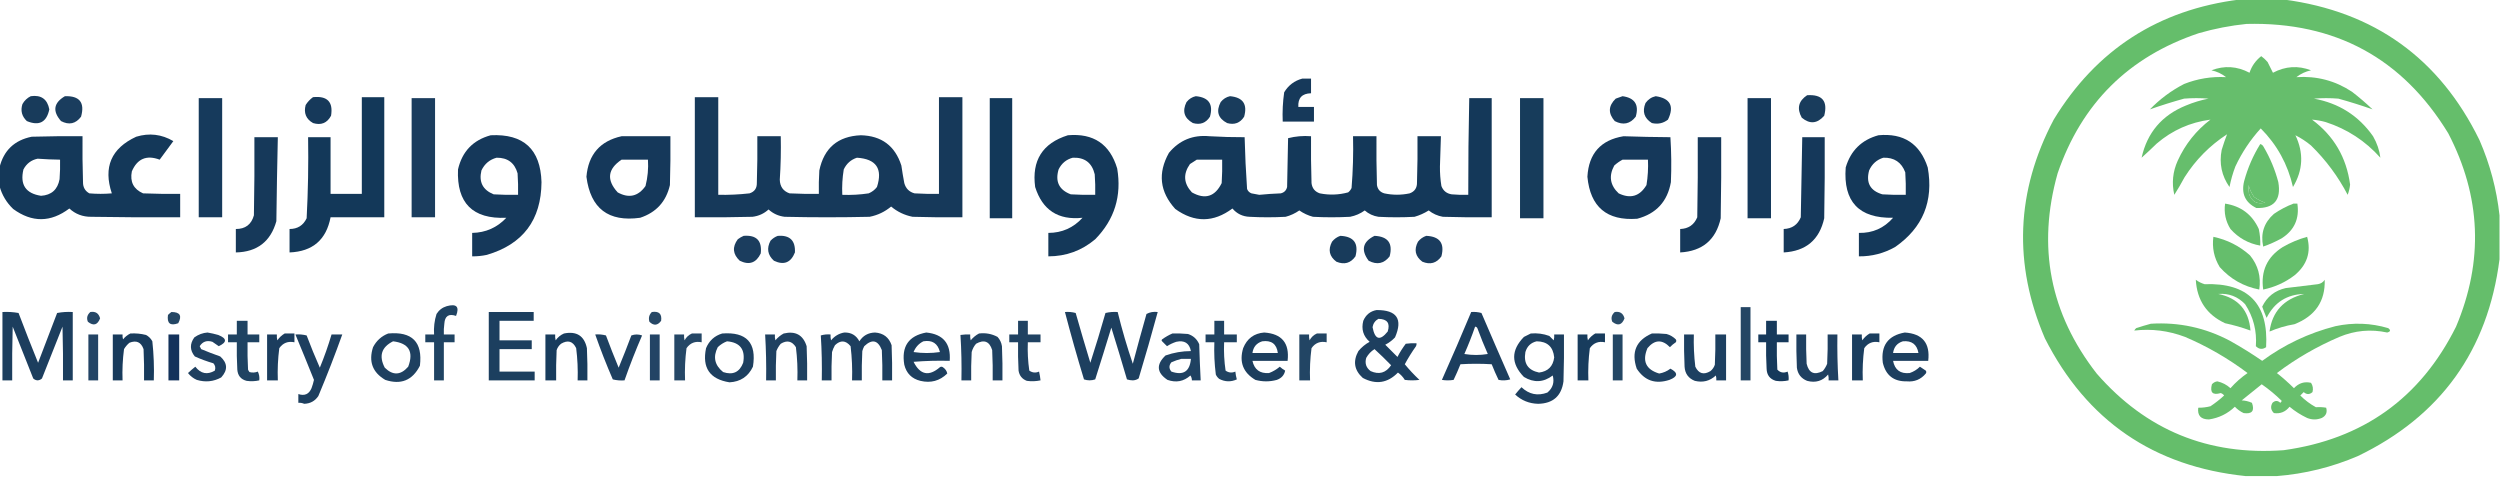 <?xml version="1.0" encoding="UTF-8"?>
<!DOCTYPE svg PUBLIC "-//W3C//DTD SVG 1.1//EN" "http://www.w3.org/Graphics/SVG/1.1/DTD/svg11.dtd">
<svg xmlns="http://www.w3.org/2000/svg" version="1.1" width="2560px" height="488px" style="shape-rendering:geometricPrecision; text-rendering:geometricPrecision; image-rendering:optimizeQuality; fill-rule:evenodd; clip-rule:evenodd" xmlns:xlink="http://www.w3.org/1999/xlink">
<g><path style="opacity:0.983" fill="#63bd69" d="M 2293.5,-0.5 C 2308.5,-0.5 2323.5,-0.5 2338.5,-0.5C 2431.19,11.719 2498.03,59.719 2539,143.5C 2549.77,168.25 2556.6,193.917 2559.5,220.5C 2559.5,235.5 2559.5,250.5 2559.5,265.5C 2547.55,358.922 2499.22,426.088 2414.5,467C 2387.83,478.417 2360.17,485.25 2331.5,487.5C 2320.83,487.5 2310.17,487.5 2299.5,487.5C 2205.26,477.722 2136.76,430.722 2094,346.5C 2061.39,270.394 2064.39,195.727 2103,122.5C 2146.59,50.939 2210.09,9.939 2293.5,-0.5 Z M 2300.5,24.5 C 2391.23,22.27 2460.06,59.603 2507,136.5C 2540.68,201.242 2543.35,267.242 2515,334.5C 2478.55,407.576 2419.72,449.743 2338.5,461C 2261.39,466.679 2197.55,440.512 2147,382.5C 2099.19,321.101 2085.85,252.768 2107,177.5C 2131.57,105.933 2179.73,58.099 2251.5,34C 2267.69,29.328 2284.02,26.162 2300.5,24.5 Z M 2302.5,189.5 C 2303.64,193.716 2305.47,197.716 2308,201.5C 2311.48,204.155 2315.31,206.155 2319.5,207.5C 2311.36,209.562 2305.86,206.562 2303,198.5C 2302.5,195.518 2302.34,192.518 2302.5,189.5 Z"/></g>
<g><path style="opacity:0.98" fill="#63bd69" d="M 2367.5,122.5 C 2389.81,139.027 2402.81,161.193 2406.5,189C 2406.12,192.682 2405.29,196.182 2404,199.5C 2394.2,180.693 2381.7,163.86 2366.5,149C 2361.54,144.858 2356.2,141.358 2350.5,138.5C 2359.18,156.647 2358.34,174.313 2348,191.5C 2342.72,168.275 2331.72,148.275 2315,131.5C 2304.37,143.14 2295.71,156.14 2289,170.5C 2286.39,177.329 2284.39,184.329 2283,191.5C 2274.98,180.056 2272.31,167.389 2275,153.5C 2276.78,147.731 2278.61,142.398 2280.5,137.5C 2262.81,149.023 2248.31,163.689 2237,181.5C 2233.7,187.63 2230.2,193.63 2226.5,199.5C 2223.71,187.519 2224.88,175.852 2230,164.5C 2237.7,147.643 2248.87,133.643 2263.5,122.5C 2242.7,125.236 2224.37,133.403 2208.5,147C 2203.43,151.949 2198.26,156.783 2193,161.5C 2198.67,135.812 2213.84,117.979 2238.5,108C 2245.93,104.893 2253.6,102.559 2261.5,101C 2253.17,100.333 2244.83,100.333 2236.5,101C 2224.6,104.304 2212.93,107.97 2201.5,112C 2211.76,101.406 2223.42,92.74 2236.5,86C 2250.3,80.534 2264.63,78.201 2279.5,79C 2275.07,75.519 2270.07,73.186 2264.5,72C 2277.79,66.911 2290.79,67.745 2303.5,74.5C 2305.75,67.686 2309.75,62.02 2315.5,57.5C 2317.87,59.215 2320.04,61.215 2322,63.5C 2323.89,67.273 2325.72,70.94 2327.5,74.5C 2340.21,67.745 2353.21,66.911 2366.5,72C 2360.92,73.189 2355.92,75.522 2351.5,79C 2372.27,77.608 2391.27,82.608 2408.5,94C 2415.79,99.626 2422.79,105.626 2429.5,112C 2418.08,107.972 2406.41,104.305 2394.5,101C 2386.17,100.333 2377.83,100.333 2369.5,101C 2395.06,105.679 2415.23,118.512 2430,139.5C 2434.1,146.634 2436.6,153.968 2437.5,161.5C 2422.12,144.292 2403.46,132.125 2381.5,125C 2376.9,123.714 2372.24,122.881 2367.5,122.5 Z"/></g>
<g><path style="opacity:0.971" fill="#103456" d="M 1333.5,80.5 C 1336.5,80.5 1339.5,80.5 1342.5,80.5C 1342.5,85.5 1342.5,90.5 1342.5,95.5C 1333.28,95.721 1328.94,100.387 1329.5,109.5C 1334.83,109.5 1340.17,109.5 1345.5,109.5C 1345.5,114.5 1345.5,119.5 1345.5,124.5C 1334.83,124.5 1324.17,124.5 1313.5,124.5C 1313.08,114.42 1313.58,104.42 1315,94.5C 1319.34,87.31 1325.51,82.643 1333.5,80.5 Z"/></g>
<g><path style="opacity:0.958" fill="#103456" d="M 1850.5,97.5 C 1866.01,96.51 1871.85,103.51 1868,118.5C 1860.89,126.704 1853.23,127.371 1845,120.5C 1839.77,111.077 1841.61,103.41 1850.5,97.5 Z"/></g>
<g><path style="opacity:0.961" fill="#103456" d="M 31.5,98.5 C 42.154,96.994 48.487,101.494 50.5,112C 47.717,125.225 40.051,129.225 27.5,124C 22.319,119.088 20.819,113.255 23,106.5C 25.098,102.897 27.931,100.23 31.5,98.5 Z"/></g>
<g><path style="opacity:0.953" fill="#0f3456" d="M 66.5,98.5 C 81.532,98.031 87.032,105.031 83,119.5C 77.532,126.794 70.699,128.294 62.5,124C 53.551,113.806 54.884,105.306 66.5,98.5 Z"/></g>
<g><path style="opacity:0.968" fill="#103456" d="M 1224.5,98.5 C 1237.76,99.691 1242.59,106.691 1239,119.5C 1234.87,125.97 1229.04,128.137 1221.5,126C 1212.57,120.951 1210.4,113.784 1215,104.5C 1217.55,101.319 1220.72,99.319 1224.5,98.5 Z"/></g>
<g><path style="opacity:0.968" fill="#103456" d="M 1695.5,98.5 C 1710.47,100.775 1714.64,108.775 1708,122.5C 1703.14,126.284 1697.64,127.451 1691.5,126C 1683.61,121.042 1681.45,114.209 1685,105.5C 1687.7,101.748 1691.2,99.415 1695.5,98.5 Z"/></g>
<g><path style="opacity:0.971" fill="#103456" d="M 320.5,99.5 C 335.163,97.991 341.329,104.325 339,118.5C 334.968,126.037 328.802,128.537 320.5,126C 313.33,121.841 310.83,115.674 313,107.5C 315.028,104.308 317.528,101.641 320.5,99.5 Z"/></g>
<g><path style="opacity:0.98" fill="#0f3456" d="M 370.5,99.5 C 378.167,99.5 385.833,99.5 393.5,99.5C 393.5,140.5 393.5,181.5 393.5,222.5C 375.167,222.5 356.833,222.5 338.5,222.5C 334.097,245.563 320.097,257.563 296.5,258.5C 296.5,250.5 296.5,242.5 296.5,234.5C 304.689,234.493 310.522,230.827 314,223.5C 315.457,195.876 315.957,168.209 315.5,140.5C 323.167,140.5 330.833,140.5 338.5,140.5C 338.5,159.833 338.5,179.167 338.5,198.5C 349.167,198.5 359.833,198.5 370.5,198.5C 370.5,165.5 370.5,132.5 370.5,99.5 Z"/></g>
<g><path style="opacity:0.971" fill="#103456" d="M 711.5,99.5 C 719.5,99.5 727.5,99.5 735.5,99.5C 735.5,132.833 735.5,166.167 735.5,199.5C 746.2,199.695 756.867,199.195 767.5,198C 772.568,196.372 775.068,192.872 775,187.5C 775.5,171.503 775.667,155.503 775.5,139.5C 783.5,139.5 791.5,139.5 799.5,139.5C 799.824,154.412 799.491,169.245 798.5,184C 798.68,191.06 802.014,195.727 808.5,198C 818.494,198.5 828.494,198.666 838.5,198.5C 838.334,190.493 838.5,182.493 839,174.5C 843.848,151.485 858.014,139.485 881.5,138.5C 902.697,139.012 916.53,149.345 923,169.5C 923.869,175.535 924.869,181.535 926,187.5C 927.526,193.026 931.026,196.526 936.5,198C 944.827,198.5 953.16,198.666 961.5,198.5C 961.5,165.5 961.5,132.5 961.5,99.5C 969.5,99.5 977.5,99.5 985.5,99.5C 985.5,140.5 985.5,181.5 985.5,222.5C 968.497,222.667 951.497,222.5 934.5,222C 926.248,220.374 918.915,216.874 912.5,211.5C 906.085,216.874 898.752,220.374 890.5,222C 861.5,222.667 832.5,222.667 803.5,222C 797.174,221.253 791.674,218.753 787,214.5C 782.326,218.753 776.826,221.253 770.5,222C 750.836,222.5 731.169,222.667 711.5,222.5C 711.5,181.5 711.5,140.5 711.5,99.5 Z M 877.5,161.5 C 897.258,162.748 904.091,172.748 898,191.5C 895.736,194.433 892.902,196.6 889.5,198C 880.559,199.346 871.559,199.846 862.5,199.5C 862.09,190.75 862.59,182.084 864,173.5C 866.833,167.493 871.333,163.493 877.5,161.5 Z"/></g>
<g><path style="opacity:0.959" fill="#103456" d="M 1259.5,98.5 C 1272.76,99.691 1277.59,106.691 1274,119.5C 1269.87,125.97 1264.04,128.137 1256.5,126C 1247.24,121.078 1245.07,113.911 1250,104.5C 1252.55,101.319 1255.72,99.319 1259.5,98.5 Z"/></g>
<g><path style="opacity:0.963" fill="#103456" d="M 1661.5,98.5 C 1674.05,100.26 1678.55,107.26 1675,119.5C 1669.23,126.972 1662.06,128.472 1653.5,124C 1646.54,116.013 1646.87,108.346 1654.5,101C 1656.93,100.098 1659.26,99.264 1661.5,98.5 Z"/></g>
<g><path style="opacity:0.968" fill="#0f3457" d="M 203.5,100.5 C 211.5,100.5 219.5,100.5 227.5,100.5C 227.5,141.167 227.5,181.833 227.5,222.5C 219.5,222.5 211.5,222.5 203.5,222.5C 203.5,181.833 203.5,141.167 203.5,100.5 Z"/></g>
<g><path style="opacity:0.953" fill="#103456" d="M 421.5,100.5 C 429.5,100.5 437.5,100.5 445.5,100.5C 445.5,141.167 445.5,181.833 445.5,222.5C 437.5,222.5 429.5,222.5 421.5,222.5C 421.5,181.833 421.5,141.167 421.5,100.5 Z"/></g>
<g><path style="opacity:0.982" fill="#0f3557" d="M 1013.5,100.5 C 1021.17,100.5 1028.83,100.5 1036.5,100.5C 1036.5,141.5 1036.5,182.5 1036.5,223.5C 1028.83,223.5 1021.17,223.5 1013.5,223.5C 1013.5,182.5 1013.5,141.5 1013.5,100.5 Z"/></g>
<g><path style="opacity:0.979" fill="#103456" d="M 1504.5,100.5 C 1512.17,100.5 1519.83,100.5 1527.5,100.5C 1527.5,141.167 1527.5,181.833 1527.5,222.5C 1510.83,222.667 1494.16,222.5 1477.5,222C 1472.08,221.04 1467.25,218.873 1463,215.5C 1458.48,218.341 1453.65,220.508 1448.5,222C 1436.17,222.667 1423.83,222.667 1411.5,222C 1406.18,221.173 1401.51,219.006 1397.5,215.5C 1392.99,218.756 1387.99,220.922 1382.5,222C 1369.83,222.667 1357.17,222.667 1344.5,222C 1339.45,220.643 1334.79,218.476 1330.5,215.5C 1326.21,218.476 1321.55,220.643 1316.5,222C 1304.17,222.667 1291.83,222.667 1279.5,222C 1272.41,221.703 1266.57,218.869 1262,213.5C 1242.63,227.971 1223.13,228.137 1203.5,214C 1187.55,196.445 1185.38,177.278 1197,156.5C 1207.74,143.553 1221.58,137.886 1238.5,139.5C 1250.49,140.206 1262.49,140.54 1274.5,140.5C 1274.94,158.207 1275.77,175.874 1277,193.5C 1277.83,195.667 1279.33,197.167 1281.5,198C 1284.15,198.564 1286.82,199.064 1289.5,199.5C 1296.81,198.773 1304.15,198.273 1311.5,198C 1315,197.167 1317.17,195 1318,191.5C 1318.33,174.833 1318.67,158.167 1319,141.5C 1326.56,139.553 1334.39,138.886 1342.5,139.5C 1342.33,155.503 1342.5,171.503 1343,187.5C 1343.63,192.791 1346.46,196.291 1351.5,198C 1361.24,199.939 1370.9,199.606 1380.5,197C 1382.05,195.786 1383.22,194.286 1384,192.5C 1385.44,174.889 1385.94,157.223 1385.5,139.5C 1393.5,139.5 1401.5,139.5 1409.5,139.5C 1409.33,156.17 1409.5,172.837 1410,189.5C 1410.73,193.896 1413.23,196.73 1417.5,198C 1426.15,199.848 1434.82,199.848 1443.5,198C 1448.72,196.093 1451.22,192.26 1451,186.5C 1451.5,170.837 1451.67,155.17 1451.5,139.5C 1459.5,139.5 1467.5,139.5 1475.5,139.5C 1475.15,149.83 1474.81,160.163 1474.5,170.5C 1474.42,177.229 1474.92,183.896 1476,190.5C 1477.82,195.336 1481.32,198.169 1486.5,199C 1492.16,199.499 1497.82,199.666 1503.5,199.5C 1503.44,166.495 1503.78,133.495 1504.5,100.5 Z M 1225.5,163.5 C 1234.17,163.5 1242.83,163.5 1251.5,163.5C 1251.67,171.507 1251.5,179.507 1251,187.5C 1244.15,201.42 1233.98,204.587 1220.5,197C 1212.02,187.874 1211.35,178.208 1218.5,168C 1220.9,166.476 1223.23,164.976 1225.5,163.5 Z"/></g>
<g><path style="opacity:0.961" fill="#0f3556" d="M 1556.5,100.5 C 1564.5,100.5 1572.5,100.5 1580.5,100.5C 1580.5,141.5 1580.5,182.5 1580.5,223.5C 1572.5,223.5 1564.5,223.5 1556.5,223.5C 1556.5,182.5 1556.5,141.5 1556.5,100.5 Z"/></g>
<g><path style="opacity:0.976" fill="#103557" d="M 1789.5,100.5 C 1797.5,100.5 1805.5,100.5 1813.5,100.5C 1813.5,141.5 1813.5,182.5 1813.5,223.5C 1805.5,223.5 1797.5,223.5 1789.5,223.5C 1789.5,182.5 1789.5,141.5 1789.5,100.5 Z"/></g>
<g><path style="opacity:0.978" fill="#103456" d="M -0.5,190.5 C -0.5,184.167 -0.5,177.833 -0.5,171.5C 3.759,154.077 14.759,143.577 32.5,140C 49.83,139.5 67.163,139.333 84.5,139.5C 84.333,155.17 84.5,170.837 85,186.5C 84.945,191.737 87.112,195.57 91.5,198C 99.167,198.667 106.833,198.667 114.5,198C 105.587,171.165 113.92,151.832 139.5,140C 152.851,135.948 165.517,137.448 177.5,144.5C 172.833,150.833 168.167,157.167 163.5,163.5C 150.103,158.461 140.603,162.461 135,175.5C 132.927,186.19 136.76,193.69 146.5,198C 159.162,198.5 171.829,198.667 184.5,198.5C 184.5,206.5 184.5,214.5 184.5,222.5C 154.165,222.667 123.832,222.5 93.5,222C 84.789,222.1 77.289,219.267 71,213.5C 51.924,227.893 32.757,228.06 13.5,214C 6.622,207.399 1.955,199.566 -0.5,190.5 Z M 38.5,162.5 C 46.154,163.07 53.821,163.404 61.5,163.5C 61.666,170.175 61.5,176.842 61,183.5C 59.038,194.132 52.704,199.799 42,200.5C 26.288,198.094 20.288,189.094 24,173.5C 27.179,167.51 32.012,163.843 38.5,162.5 Z"/></g>
<g><path style="opacity:0.975" fill="#103456" d="M 502.5,138.5 C 536.164,136.832 553.498,152.832 554.5,186.5C 554.212,225.273 535.545,250.106 498.5,261C 493.552,262.05 488.552,262.55 483.5,262.5C 483.5,254.5 483.5,246.5 483.5,238.5C 497.364,238.234 509.03,233.067 518.5,223C 484.02,224.52 467.52,208.02 469,173.5C 473.234,155.101 484.401,143.434 502.5,138.5 Z M 508.5,161.5 C 519.799,161.39 526.966,166.723 530,177.5C 530.5,184.826 530.666,192.159 530.5,199.5C 522.16,199.666 513.827,199.5 505.5,199C 494.327,194.489 490.161,186.323 493,174.5C 496.266,167.721 501.433,163.388 508.5,161.5 Z"/></g>
<g><path style="opacity:0.979" fill="#103456" d="M 1093.5,138.5 C 1119.7,136.231 1136.53,147.565 1144,172.5C 1148.76,200.662 1141.26,224.829 1121.5,245C 1107.69,256.66 1091.69,262.493 1073.5,262.5C 1073.5,254.5 1073.5,246.5 1073.5,238.5C 1087.48,238.455 1099.15,233.288 1108.5,223C 1083.63,225.662 1067.47,215.162 1060,191.5C 1056.36,164.331 1067.53,146.664 1093.5,138.5 Z M 1098.5,161.5 C 1110.7,161.009 1118.2,166.676 1121,178.5C 1121.5,185.492 1121.67,192.492 1121.5,199.5C 1113.16,199.666 1104.83,199.5 1096.5,199C 1084.48,194.469 1080.32,185.969 1084,173.5C 1087.08,167.231 1091.91,163.231 1098.5,161.5 Z"/></g>
<g><path style="opacity:0.977" fill="#103456" d="M 1923.5,138.5 C 1949.22,136.1 1966.06,147.1 1974,171.5C 1980.15,206.1 1968.98,233.267 1940.5,253C 1929.01,259.457 1916.67,262.623 1903.5,262.5C 1903.5,254.5 1903.5,246.5 1903.5,238.5C 1917.62,238.774 1929.28,233.607 1938.5,223C 1903.51,223.673 1887.34,206.507 1890,171.5C 1895.09,154.246 1906.25,143.246 1923.5,138.5 Z M 1928.5,161.5 C 1939.64,161.145 1947.14,166.145 1951,176.5C 1951.5,184.159 1951.67,191.826 1951.5,199.5C 1943.49,199.666 1935.49,199.5 1927.5,199C 1915.06,195.3 1910.56,187.134 1914,174.5C 1916.91,167.971 1921.74,163.638 1928.5,161.5 Z"/></g>
<g><path style="opacity:0.973" fill="#103456" d="M 636.5,139.5 C 653.167,139.5 669.833,139.5 686.5,139.5C 686.667,156.17 686.5,172.837 686,189.5C 682.131,206.407 671.964,217.574 655.5,223C 623.018,227.517 604.685,213.517 600.5,181C 602.465,158.216 614.465,144.383 636.5,139.5 Z M 636.5,163.5 C 645.5,163.5 654.5,163.5 663.5,163.5C 664.093,172.663 663.26,181.663 661,190.5C 653.459,201.157 643.959,203.324 632.5,197C 620.874,184.223 622.207,173.056 636.5,163.5 Z"/></g>
<g><path style="opacity:0.976" fill="#103456" d="M 1662.5,139.5 C 1678.49,140.063 1694.49,140.396 1710.5,140.5C 1711.48,155.822 1711.65,171.155 1711,186.5C 1707.48,206.352 1695.98,218.852 1676.5,224C 1645.44,226.273 1628.44,211.94 1625.5,181C 1626.83,157.175 1639.17,143.342 1662.5,139.5 Z M 1661.5,163.5 C 1670.17,163.5 1678.83,163.5 1687.5,163.5C 1687.91,172.25 1687.41,180.916 1686,189.5C 1679.13,201.013 1669.63,203.846 1657.5,198C 1648.68,189.697 1647.18,180.197 1653,169.5C 1655.64,167.109 1658.47,165.109 1661.5,163.5 Z"/></g>
<g><path style="opacity:0.972" fill="#103456" d="M 260.5,140.5 C 268.5,140.5 276.5,140.5 284.5,140.5C 283.843,169.161 283.343,197.828 283,226.5C 277.125,247.367 263.291,258.033 241.5,258.5C 241.5,250.5 241.5,242.5 241.5,234.5C 251.259,234.541 257.426,229.874 260,220.5C 260.5,193.835 260.667,167.169 260.5,140.5 Z"/></g>
<g><path style="opacity:0.974" fill="#103456" d="M 1738.5,140.5 C 1746.5,140.5 1754.5,140.5 1762.5,140.5C 1762.67,168.169 1762.5,195.835 1762,223.5C 1757.11,245.558 1743.27,257.224 1720.5,258.5C 1720.5,250.5 1720.5,242.5 1720.5,234.5C 1728.93,234.226 1734.77,230.226 1738,222.5C 1738.5,195.169 1738.67,167.835 1738.5,140.5 Z"/></g>
<g><path style="opacity:0.976" fill="#103456" d="M 1845.5,140.5 C 1853.17,140.5 1860.83,140.5 1868.5,140.5C 1868.67,168.169 1868.5,195.835 1868,223.5C 1863.11,245.558 1849.27,257.224 1826.5,258.5C 1826.5,250.5 1826.5,242.5 1826.5,234.5C 1834.96,234.194 1840.79,230.194 1844,222.5C 1844.59,195.167 1845.09,167.834 1845.5,140.5 Z"/></g>
<g><path style="opacity:0.969" fill="#62be69" d="M 2314.5,147.5 C 2316.07,147.937 2317.24,148.937 2318,150.5C 2324.67,161.832 2329.67,173.832 2333,186.5C 2336.11,204.703 2328.61,213.536 2310.5,213C 2299.05,207.358 2294.88,198.191 2298,185.5C 2301.67,171.968 2307.17,159.301 2314.5,147.5 Z M 2302.5,189.5 C 2302.34,192.518 2302.5,195.518 2303,198.5C 2305.86,206.562 2311.36,209.562 2319.5,207.5C 2315.31,206.155 2311.48,204.155 2308,201.5C 2305.47,197.716 2303.64,193.716 2302.5,189.5 Z"/></g>
<g><path style="opacity:0.971" fill="#63bd69" d="M 2278.5,208.5 C 2294.76,211.029 2306.26,219.696 2313,234.5C 2314.22,240.101 2314.72,245.768 2314.5,251.5C 2302.38,249.358 2292.22,243.691 2284,234.5C 2279.03,226.569 2277.2,217.902 2278.5,208.5 Z"/></g>
<g><path style="opacity:0.969" fill="#62be69" d="M 2348.5,208.5 C 2349.83,208.5 2351.17,208.5 2352.5,208.5C 2354.78,223.85 2349.45,235.683 2336.5,244C 2330.4,247.382 2324.07,250.216 2317.5,252.5C 2314.67,239.154 2318.34,227.987 2328.5,219C 2334.82,214.676 2341.48,211.176 2348.5,208.5 Z"/></g>
<g><path style="opacity:0.953" fill="#103456" d="M 761.5,241.5 C 774.652,240.485 780.486,246.485 779,259.5C 774.33,269.254 767.164,271.754 757.5,267C 750.324,260.258 749.657,252.925 755.5,245C 757.432,243.541 759.432,242.375 761.5,241.5 Z"/></g>
<g><path style="opacity:0.957" fill="#103557" d="M 796.5,241.5 C 808.778,240.612 814.611,246.279 814,258.5C 809.861,268.986 802.695,271.819 792.5,267C 786.031,261.135 784.864,254.302 789,246.5C 791.17,244.177 793.67,242.51 796.5,241.5 Z"/></g>
<g><path style="opacity:0.961" fill="#103456" d="M 1372.5,241.5 C 1386.31,242.138 1391.47,249.138 1388,262.5C 1383.07,269.491 1376.57,271.325 1368.5,268C 1361.19,262.56 1359.69,255.726 1364,247.5C 1366.32,244.605 1369.16,242.605 1372.5,241.5 Z"/></g>
<g><path style="opacity:0.957" fill="#103456" d="M 1407.5,241.5 C 1421.33,242.156 1426.49,249.156 1423,262.5C 1417.23,269.972 1410.06,271.472 1401.5,267C 1393.35,256.002 1395.35,247.502 1407.5,241.5 Z"/></g>
<g><path style="opacity:0.955" fill="#103457" d="M 1460.5,241.5 C 1474.33,242.156 1479.49,249.156 1476,262.5C 1471.07,269.491 1464.57,271.325 1456.5,268C 1449.21,262.532 1447.71,255.699 1452,247.5C 1454.32,244.605 1457.16,242.605 1460.5,241.5 Z"/></g>
<g><path style="opacity:0.981" fill="#63bd6a" d="M 2266.5,242.5 C 2280.73,245.53 2293.23,251.864 2304,261.5C 2312.3,271.678 2315.46,283.345 2313.5,296.5C 2297.38,293.36 2283.88,285.693 2273,273.5C 2267.2,264.005 2265.03,253.672 2266.5,242.5 Z"/></g>
<g><path style="opacity:0.974" fill="#62be69" d="M 2362.5,242.5 C 2366.79,258.137 2362.46,271.304 2349.5,282C 2339.95,289.241 2329.28,294.074 2317.5,296.5C 2314.87,277.604 2321.53,263.104 2337.5,253C 2345.5,248.399 2353.83,244.899 2362.5,242.5 Z"/></g>
<g><path style="opacity:0.962" fill="#63be69" d="M 2248.5,286.5 C 2251.19,288.514 2254.19,290.014 2257.5,291C 2302.13,289.44 2323.13,310.94 2320.5,355.5C 2316.79,358.11 2313.29,357.777 2310,354.5C 2311.14,338.843 2307.47,324.51 2299,311.5C 2291.48,303.661 2282.32,300.161 2271.5,301C 2291.87,305.222 2302.87,317.722 2304.5,338.5C 2296.05,335.386 2287.38,332.886 2278.5,331C 2259.69,322.245 2249.69,307.412 2248.5,286.5 Z"/></g>
<g><path style="opacity:0.965" fill="#63bd69" d="M 2380.5,286.5 C 2381.16,308.461 2370.83,323.627 2349.5,332C 2340.7,333.492 2332.2,335.992 2324,339.5C 2326.75,319.055 2338.58,306.222 2359.5,301C 2341.76,301.452 2328.93,309.619 2321,325.5C 2319.39,321.762 2317.89,317.929 2316.5,314C 2321.4,303.867 2329.4,297.534 2340.5,295C 2351.51,293.726 2362.51,292.393 2373.5,291C 2376.61,290.459 2378.95,288.959 2380.5,286.5 Z"/></g>
<g><path style="opacity:0.929" fill="#0f3556" d="M 457.5,313.5 C 467.544,310.749 470.711,314.082 467,323.5C 459.506,320.914 455.506,323.581 455,331.5C 454.501,335.152 454.335,338.818 454.5,342.5C 458.167,342.5 461.833,342.5 465.5,342.5C 465.5,345.167 465.5,347.833 465.5,350.5C 461.833,350.5 458.167,350.5 454.5,350.5C 454.5,363.5 454.5,376.5 454.5,389.5C 451.167,389.5 447.833,389.5 444.5,389.5C 444.5,376.5 444.5,363.5 444.5,350.5C 441.5,350.5 438.5,350.5 435.5,350.5C 435.5,347.833 435.5,345.167 435.5,342.5C 438.5,342.5 441.5,342.5 444.5,342.5C 444.012,335.326 444.845,328.326 447,321.5C 449.539,317.49 453.039,314.824 457.5,313.5 Z"/></g>
<g><path style="opacity:0.912" fill="#103456" d="M 1782.5,314.5 C 1785.83,314.5 1789.17,314.5 1792.5,314.5C 1792.5,339.5 1792.5,364.5 1792.5,389.5C 1789.17,389.5 1785.83,389.5 1782.5,389.5C 1782.5,364.5 1782.5,339.5 1782.5,314.5 Z"/></g>
<g><path style="opacity:0.944" fill="#103456" d="M 1409.5,317.5 C 1430.37,317.33 1436.7,326.664 1428.5,345.5C 1425.59,348.577 1422.26,351.077 1418.5,353C 1422.67,357.167 1426.83,361.333 1431,365.5C 1433.46,360.747 1436.29,356.247 1439.5,352C 1443.15,351.501 1446.82,351.335 1450.5,351.5C 1450.65,352.552 1450.48,353.552 1450,354.5C 1445.78,360.431 1441.95,366.598 1438.5,373C 1443.12,378.623 1448.12,383.956 1453.5,389C 1448.5,389.667 1443.5,389.667 1438.5,389C 1436.69,386.022 1434.36,383.522 1431.5,381.5C 1420.94,392.309 1408.94,394.142 1395.5,387C 1386.72,379.084 1385.22,369.918 1391,359.5C 1394.25,355.578 1398.08,352.412 1402.5,350C 1395.96,344.245 1393.8,337.078 1396,328.5C 1398.62,322.372 1403.12,318.706 1409.5,317.5 Z M 1411.5,326.5 C 1420.56,326.642 1423.73,330.975 1421,339.5C 1413.09,349.369 1407.92,347.869 1405.5,335C 1406.17,331.17 1408.17,328.336 1411.5,326.5 Z M 1407.5,357.5 C 1413.22,362.721 1418.89,368.221 1424.5,374C 1419.15,381.897 1412.15,383.897 1403.5,380C 1398.92,376.562 1397.42,372.062 1399,366.5C 1401.09,362.724 1403.93,359.724 1407.5,357.5 Z"/></g>
<g><path style="opacity:0.949" fill="#103456" d="M 2.5,319.5 C 8.093,319.193 13.593,319.527 19,320.5C 25.471,337.579 32.137,354.579 39,371.5C 45.5,354.5 52,337.5 58.5,320.5C 63.792,319.505 69.125,319.172 74.5,319.5C 74.5,342.833 74.5,366.167 74.5,389.5C 71.167,389.5 67.833,389.5 64.5,389.5C 64.667,371.164 64.5,352.83 64,334.5C 57,352.167 50,369.833 43,387.5C 41.82,388.684 40.32,389.351 38.5,389.5C 36.68,389.351 35.18,388.684 34,387.5C 27,369.833 20,352.167 13,334.5C 12.5,352.83 12.333,371.164 12.5,389.5C 9.167,389.5 5.833,389.5 2.5,389.5C 2.5,366.167 2.5,342.833 2.5,319.5 Z"/></g>
<g><path style="opacity:0.906" fill="#0f3457" d="M 92.5,319.5 C 97.794,318.624 101.127,320.791 102.5,326C 99.844,332.871 95.677,334.038 90,329.5C 88.415,325.722 89.249,322.389 92.5,319.5 Z"/></g>
<g><path style="opacity:0.91" fill="#0f3455" d="M 175.5,319.5 C 184.307,319.465 186.64,323.298 182.5,331C 174.317,333.99 170.817,331.156 172,322.5C 173.145,321.364 174.312,320.364 175.5,319.5 Z"/></g>
<g><path style="opacity:0.942" fill="#0f3456" d="M 500.5,319.5 C 515.833,319.5 531.167,319.5 546.5,319.5C 546.5,322.5 546.5,325.5 546.5,328.5C 534.833,328.5 523.167,328.5 511.5,328.5C 511.5,335.167 511.5,341.833 511.5,348.5C 522.5,348.5 533.5,348.5 544.5,348.5C 544.5,351.5 544.5,354.5 544.5,357.5C 533.5,357.5 522.5,357.5 511.5,357.5C 511.5,365.167 511.5,372.833 511.5,380.5C 523.5,380.5 535.5,380.5 547.5,380.5C 547.5,383.5 547.5,386.5 547.5,389.5C 531.833,389.5 516.167,389.5 500.5,389.5C 500.5,366.167 500.5,342.833 500.5,319.5 Z"/></g>
<g><path style="opacity:0.903" fill="#103455" d="M 667.5,319.5 C 674.799,318.371 677.965,321.371 677,328.5C 673.385,333.423 669.385,333.756 665,329.5C 663.861,325.579 664.695,322.246 667.5,319.5 Z"/></g>
<g><path style="opacity:0.942" fill="#103456" d="M 1090.5,319.5 C 1094.23,319.177 1097.89,319.511 1101.5,320.5C 1106.35,337.567 1111.35,354.567 1116.5,371.5C 1121.97,354.601 1127.13,337.601 1132,320.5C 1136.07,319.536 1140.23,319.203 1144.5,319.5C 1148.9,337.424 1154.06,355.091 1160,372.5C 1164.51,355.456 1169.18,338.456 1174,321.5C 1177.49,319.623 1181.33,318.956 1185.5,319.5C 1179.32,342.231 1172.82,364.898 1166,387.5C 1164.3,388.733 1162.3,389.4 1160,389.5C 1157.91,389.464 1155.91,389.131 1154,388.5C 1148.82,370.787 1143.49,353.121 1138,335.5C 1132.6,353.203 1127.1,370.869 1121.5,388.5C 1117.62,389.795 1113.79,389.795 1110,388.5C 1103.03,365.608 1096.53,342.608 1090.5,319.5 Z"/></g>
<g><path style="opacity:0.949" fill="#103456" d="M 1506.5,319.5 C 1510.11,319.211 1513.61,319.544 1517,320.5C 1526.74,343.208 1536.57,365.875 1546.5,388.5C 1542.54,389.66 1538.54,389.827 1534.5,389C 1531.97,383.749 1529.64,378.416 1527.5,373C 1516.83,372.333 1506.17,372.333 1495.5,373C 1493.36,378.416 1491.03,383.749 1488.5,389C 1484.5,389.667 1480.5,389.667 1476.5,389C 1486.79,365.95 1496.79,342.783 1506.5,319.5 Z M 1510.5,334.5 C 1511.75,334.577 1512.58,335.244 1513,336.5C 1516.22,345.28 1519.72,353.946 1523.5,362.5C 1515.5,363.833 1507.5,363.833 1499.5,362.5C 1503.57,353.301 1507.23,343.968 1510.5,334.5 Z"/></g>
<g><path style="opacity:0.887" fill="#0f3556" d="M 1653.5,319.5 C 1658.79,318.624 1662.13,320.791 1663.5,326C 1660.84,332.871 1656.68,334.038 1651,329.5C 1649.42,325.722 1650.25,322.389 1653.5,319.5 Z"/></g>
<g><path style="opacity:0.927" fill="#103556" d="M 1243.5,328.5 C 1246.83,328.5 1250.17,328.5 1253.5,328.5C 1253.5,333.167 1253.5,337.833 1253.5,342.5C 1257.83,342.5 1262.17,342.5 1266.5,342.5C 1266.5,345.167 1266.5,347.833 1266.5,350.5C 1262.17,350.5 1257.83,350.5 1253.5,350.5C 1253.08,360.247 1253.58,369.914 1255,379.5C 1258.1,381.72 1261.43,382.053 1265,380.5C 1265.27,383.224 1265.77,385.891 1266.5,388.5C 1260.43,391.267 1254.43,391.101 1248.5,388C 1246.95,386.786 1245.78,385.286 1245,383.5C 1243.59,372.564 1243.09,361.564 1243.5,350.5C 1240.5,350.5 1237.5,350.5 1234.5,350.5C 1234.5,347.833 1234.5,345.167 1234.5,342.5C 1237.5,342.5 1240.5,342.5 1243.5,342.5C 1243.5,337.833 1243.5,333.167 1243.5,328.5 Z"/></g>
<g><path style="opacity:0.927" fill="#0f3556" d="M 242.5,328.5 C 246.167,328.5 249.833,328.5 253.5,328.5C 253.5,333.167 253.5,337.833 253.5,342.5C 257.5,342.5 261.5,342.5 265.5,342.5C 265.5,345.167 265.5,347.833 265.5,350.5C 261.5,350.5 257.5,350.5 253.5,350.5C 253.334,359.839 253.5,369.173 254,378.5C 254.374,379.416 254.874,380.25 255.5,381C 258.429,381.777 261.263,381.61 264,380.5C 265.392,383.278 265.892,386.278 265.5,389.5C 261.204,390.463 256.871,390.629 252.5,390C 246.643,388.482 243.476,384.648 243,378.5C 242.5,369.173 242.334,359.839 242.5,350.5C 239.5,350.5 236.5,350.5 233.5,350.5C 233.5,347.833 233.5,345.167 233.5,342.5C 236.5,342.5 239.5,342.5 242.5,342.5C 242.5,337.833 242.5,333.167 242.5,328.5 Z"/></g>
<g><path style="opacity:0.928" fill="#103456" d="M 1042.5,328.5 C 1045.83,328.5 1049.17,328.5 1052.5,328.5C 1052.5,333.167 1052.5,337.833 1052.5,342.5C 1056.83,342.5 1061.17,342.5 1065.5,342.5C 1065.5,345.167 1065.5,347.833 1065.5,350.5C 1061.17,350.5 1056.83,350.5 1052.5,350.5C 1052.11,360.233 1052.61,369.9 1054,379.5C 1057.1,381.72 1060.43,382.053 1064,380.5C 1064.7,383.478 1065.2,386.478 1065.5,389.5C 1060.87,390.481 1056.2,390.648 1051.5,390C 1046.66,388.181 1043.83,384.681 1043,379.5C 1042.5,369.839 1042.33,360.172 1042.5,350.5C 1039.5,350.5 1036.5,350.5 1033.5,350.5C 1033.5,347.833 1033.5,345.167 1033.5,342.5C 1036.5,342.5 1039.5,342.5 1042.5,342.5C 1042.5,337.833 1042.5,333.167 1042.5,328.5 Z"/></g>
<g><path style="opacity:0.969" fill="#103457" d="M 1808.5,328.5 C 1812.17,328.5 1815.83,328.5 1819.5,328.5C 1819.5,333.167 1819.5,337.833 1819.5,342.5C 1823.5,342.5 1827.5,342.5 1831.5,342.5C 1831.5,345.167 1831.5,347.833 1831.5,350.5C 1827.5,350.5 1823.5,350.5 1819.5,350.5C 1819.33,359.839 1819.5,369.173 1820,378.5C 1822.92,381.612 1826.42,382.279 1830.5,380.5C 1831.48,383.428 1831.82,386.428 1831.5,389.5C 1827.2,390.463 1822.87,390.629 1818.5,390C 1812.34,388.219 1809.18,384.053 1809,377.5C 1808.5,368.506 1808.33,359.506 1808.5,350.5C 1805.83,350.5 1803.17,350.5 1800.5,350.5C 1800.5,347.833 1800.5,345.167 1800.5,342.5C 1803.17,342.5 1805.83,342.5 1808.5,342.5C 1808.5,337.833 1808.5,333.167 1808.5,328.5 Z"/></g>
<g><path style="opacity:0.967" fill="#63bd69" d="M 2202.5,331.5 C 2231.15,329.731 2258.15,335.564 2283.5,349C 2294.84,355.332 2305.84,362.166 2316.5,369.5C 2339.14,352.851 2364.14,341.017 2391.5,334C 2409.71,330.082 2427.71,330.749 2445.5,336C 2448.3,338.066 2447.96,339.566 2444.5,340.5C 2427.73,336.864 2411.4,338.364 2395.5,345C 2372.6,354.78 2351.26,367.113 2331.5,382C 2337.62,386.814 2343.45,391.981 2349,397.5C 2353.92,392.264 2359.76,390.431 2366.5,392C 2368.39,394.917 2368.89,398.084 2368,401.5C 2365,404.167 2362,404.167 2359,401.5C 2357.83,402.667 2356.67,403.833 2355.5,405C 2360.27,409.769 2365.6,413.769 2371.5,417C 2375.07,416.738 2378.57,416.905 2382,417.5C 2383.36,422.274 2381.86,425.774 2377.5,428C 2372.5,430 2367.5,430 2362.5,428C 2355.99,424.915 2349.99,421.082 2344.5,416.5C 2340.36,421.739 2335.03,423.906 2328.5,423C 2325.28,419.888 2324.78,416.388 2327,412.5C 2329.75,409.966 2332.41,409.966 2335,412.5C 2335.69,411.975 2336.19,411.308 2336.5,410.5C 2330.17,404.248 2323.33,398.581 2316,393.5C 2309.17,399 2302.33,404.5 2295.5,410C 2299.05,410.123 2302.55,410.956 2306,412.5C 2308.94,420.701 2306.1,424.201 2297.5,423C 2294.08,421.414 2291.08,419.248 2288.5,416.5C 2281.05,423.641 2272.22,427.974 2262,429.5C 2253.66,429.503 2249.99,425.503 2251,417.5C 2255.18,417.566 2259.35,417.066 2263.5,416C 2268.45,412.715 2273.12,409.048 2277.5,405C 2276.6,403.764 2275.43,402.93 2274,402.5C 2265.77,404.938 2262.77,401.938 2265,393.5C 2266.47,391.848 2268.3,390.848 2270.5,390.5C 2275.64,391.653 2280.14,393.986 2284,397.5C 2289.24,391.59 2295.07,386.423 2301.5,382C 2281.74,367.113 2260.4,354.78 2237.5,345C 2220.57,338.601 2203.24,336.435 2185.5,338.5C 2185.98,337.522 2186.64,336.689 2187.5,336C 2192.58,334.32 2197.58,332.82 2202.5,331.5 Z"/></g>
<g><path style="opacity:0.964" fill="#103456" d="M 133.5,341.5 C 138.93,341.161 144.264,341.661 149.5,343C 152.333,344.5 154.5,346.667 156,349.5C 157.444,362.76 157.944,376.093 157.5,389.5C 154.167,389.5 150.833,389.5 147.5,389.5C 147.667,378.828 147.5,368.161 147,357.5C 144.458,350.313 139.624,348.147 132.5,351C 130.291,352.873 128.458,355.04 127,357.5C 125.597,368.102 125.097,378.769 125.5,389.5C 122.167,389.5 118.833,389.5 115.5,389.5C 115.5,373.833 115.5,358.167 115.5,342.5C 118.833,342.5 122.167,342.5 125.5,342.5C 125.34,344.199 125.506,345.866 126,347.5C 128.114,344.879 130.614,342.879 133.5,341.5 Z"/></g>
<g><path style="opacity:0.936" fill="#103456" d="M 212.5,340.5 C 216.201,341.118 219.867,341.951 223.5,343C 232.487,346.593 232.654,350.427 224,354.5C 221.844,353.015 219.677,351.515 217.5,350C 211.861,348.245 207.527,349.745 204.5,354.5C 205,355.5 205.5,356.5 206,357.5C 212.405,360.191 218.905,362.691 225.5,365C 233.115,371.766 233.448,378.933 226.5,386.5C 218.612,390.828 210.278,391.661 201.5,389C 197.928,387.431 194.928,385.098 192.5,382C 194.907,379.715 197.407,377.549 200,375.5C 205.605,382.712 212.271,384.046 220,379.5C 220.944,376.653 220.444,374.153 218.5,372C 211.992,370.124 205.659,367.79 199.5,365C 194.339,358.701 194.173,352.201 199,345.5C 203.154,342.528 207.654,340.861 212.5,340.5 Z"/></g>
<g><path style="opacity:0.953" fill="#103456" d="M 291.5,341.5 C 294.833,341.5 298.167,341.5 301.5,341.5C 301.5,344.5 301.5,347.5 301.5,350.5C 294.982,349.123 289.815,351.123 286,356.5C 284.569,367.422 284.069,378.422 284.5,389.5C 280.833,389.5 277.167,389.5 273.5,389.5C 273.5,373.833 273.5,358.167 273.5,342.5C 276.833,342.5 280.167,342.5 283.5,342.5C 283.338,344.527 283.505,346.527 284,348.5C 286.015,345.588 288.515,343.255 291.5,341.5 Z"/></g>
<g><path style="opacity:0.94" fill="#103456" d="M 397.5,341.5 C 422.076,339.241 432.91,350.241 430,374.5C 422.387,389.486 410.553,394.319 394.5,389C 381.444,381.339 377.277,370.172 382,355.5C 385.492,348.834 390.659,344.168 397.5,341.5 Z M 402.5,349.5 C 418.651,351.455 423.817,360.121 418,375.5C 410.299,384.344 402.299,384.677 394,376.5C 387.748,364.484 390.581,355.484 402.5,349.5 Z"/></g>
<g><path style="opacity:0.963" fill="#103557" d="M 577.5,341.5 C 590.446,338.873 598.279,343.873 601,356.5C 601.5,367.495 601.667,378.495 601.5,389.5C 598.167,389.5 594.833,389.5 591.5,389.5C 591.879,378.445 591.379,367.445 590,356.5C 586.604,349.371 581.437,347.871 574.5,352C 572.383,353.731 570.883,355.898 570,358.5C 569.5,368.828 569.334,379.161 569.5,389.5C 565.833,389.5 562.167,389.5 558.5,389.5C 558.5,373.833 558.5,358.167 558.5,342.5C 561.833,342.5 565.167,342.5 568.5,342.5C 568.338,344.527 568.505,346.527 569,348.5C 571.217,345.323 574.05,342.989 577.5,341.5 Z"/></g>
<g><path style="opacity:0.905" fill="#0f3456" d="M 708.5,341.5 C 711.833,341.5 715.167,341.5 718.5,341.5C 718.5,344.5 718.5,347.5 718.5,350.5C 711.982,349.123 706.815,351.123 703,356.5C 701.569,367.422 701.069,378.422 701.5,389.5C 697.833,389.5 694.167,389.5 690.5,389.5C 690.5,373.833 690.5,358.167 690.5,342.5C 693.833,342.5 697.167,342.5 700.5,342.5C 700.338,344.527 700.505,346.527 701,348.5C 702.742,345.254 705.242,342.921 708.5,341.5 Z"/></g>
<g><path style="opacity:0.944" fill="#103456" d="M 739.5,341.5 C 764.469,339.631 774.969,350.964 771,375.5C 766.227,385.561 758.227,390.894 747,391.5C 726.808,388.294 718.808,376.627 723,356.5C 726.19,348.843 731.69,343.843 739.5,341.5 Z M 744.5,349.5 C 757.931,350.647 763.431,357.98 761,371.5C 757.28,381.152 750.447,384.318 740.5,381C 731.755,373.939 729.922,365.439 735,355.5C 737.855,352.773 741.022,350.773 744.5,349.5 Z"/></g>
<g><path style="opacity:0.932" fill="#103456" d="M 802.5,341.5 C 814.567,338.657 822.4,342.991 826,354.5C 826.5,366.162 826.667,377.829 826.5,389.5C 823.167,389.5 819.833,389.5 816.5,389.5C 816.909,378.104 816.409,366.77 815,355.5C 811.044,349.241 805.878,348.074 799.5,352C 797.57,354.258 796.07,356.758 795,359.5C 794.5,369.494 794.334,379.494 794.5,389.5C 791.167,389.5 787.833,389.5 784.5,389.5C 784.771,373.805 784.437,358.138 783.5,342.5C 786.833,342.5 790.167,342.5 793.5,342.5C 793.338,344.527 793.505,346.527 794,348.5C 796.441,345.546 799.275,343.213 802.5,341.5 Z"/></g>
<g><path style="opacity:0.944" fill="#103456" d="M 864.5,340.5 C 871.558,340.278 876.725,343.278 880,349.5C 883.665,343.708 888.998,340.708 896,340.5C 904.588,341.096 910.255,345.429 913,353.5C 913.5,365.495 913.667,377.495 913.5,389.5C 910.167,389.5 906.833,389.5 903.5,389.5C 903.666,379.161 903.5,368.828 903,358.5C 898.995,348.232 892.995,346.899 885,354.5C 884.138,356.087 883.471,357.754 883,359.5C 882.5,369.494 882.334,379.494 882.5,389.5C 879.167,389.5 875.833,389.5 872.5,389.5C 872.912,377.771 872.412,366.104 871,354.5C 865.999,348.413 860.666,348.08 855,353.5C 853.725,355.717 852.725,358.051 852,360.5C 851.5,370.161 851.334,379.828 851.5,389.5C 848.167,389.5 844.833,389.5 841.5,389.5C 841.817,374.118 841.484,358.785 840.5,343.5C 843.768,342.513 847.102,342.18 850.5,342.5C 850.338,344.527 850.505,346.527 851,348.5C 854.617,344.116 859.117,341.45 864.5,340.5 Z"/></g>
<g><path style="opacity:0.943" fill="#103456" d="M 948.5,340.5 C 965.841,342.191 973.841,351.857 972.5,369.5C 960.149,369.168 947.815,369.501 935.5,370.5C 942.23,383.916 951.23,385.75 962.5,376C 963.5,375.333 964.5,375.333 965.5,376C 968.034,377.734 969.534,379.9 970,382.5C 962.29,390.028 953.123,392.528 942.5,390C 933.667,387.833 928.167,382.333 926,373.5C 922.864,354.858 930.364,343.858 948.5,340.5 Z M 945.5,349.5 C 954.601,347.944 960.268,351.611 962.5,360.5C 953.5,361.833 944.5,361.833 935.5,360.5C 937.494,355.511 940.827,351.844 945.5,349.5 Z"/></g>
<g><path style="opacity:0.933" fill="#103456" d="M 1002.5,341.5 C 1009.29,340.667 1015.62,341.834 1021.5,345C 1023.94,347.707 1025.44,350.873 1026,354.5C 1026.5,366.162 1026.67,377.829 1026.5,389.5C 1023.17,389.5 1019.83,389.5 1016.5,389.5C 1016.67,379.161 1016.5,368.828 1016,358.5C 1013.22,349.527 1007.72,347.36 999.5,352C 997.348,354.469 995.848,357.302 995,360.5C 994.5,370.161 994.334,379.828 994.5,389.5C 991.167,389.5 987.833,389.5 984.5,389.5C 984.824,373.922 984.491,358.422 983.5,343C 986.817,342.502 990.15,342.335 993.5,342.5C 993.338,344.527 993.505,346.527 994,348.5C 996.441,345.546 999.275,343.213 1002.5,341.5 Z"/></g>
<g><path style="opacity:0.933" fill="#103456" d="M 1200.5,341.5 C 1205.84,341.334 1211.18,341.501 1216.5,342C 1221.91,343.743 1225.74,347.243 1228,352.5C 1228.35,364.845 1228.85,377.178 1229.5,389.5C 1226.5,389.5 1223.5,389.5 1220.5,389.5C 1220.51,387.692 1220.01,386.025 1219,384.5C 1212.17,390.622 1204.34,392.122 1195.5,389C 1184.41,381.59 1183.74,373.257 1193.5,364C 1201.88,361.039 1210.55,359.539 1219.5,359.5C 1217.86,351.334 1212.86,348.167 1204.5,350C 1201.12,351.107 1197.95,352.607 1195,354.5C 1193.36,352.855 1191.69,351.188 1190,349.5C 1189.33,348.833 1189.33,348.167 1190,347.5C 1193.35,345.079 1196.85,343.079 1200.5,341.5 Z M 1209.5,367.5 C 1212.83,367.5 1216.17,367.5 1219.5,367.5C 1218.36,380.4 1211.7,384.733 1199.5,380.5C 1196.89,377.37 1196.89,374.204 1199.5,371C 1202.85,369.514 1206.18,368.347 1209.5,367.5 Z"/></g>
<g><path style="opacity:0.948" fill="#103456" d="M 1294.5,340.5 C 1312.61,341.69 1320.61,351.357 1318.5,369.5C 1306.5,369.5 1294.5,369.5 1282.5,369.5C 1284.51,378.516 1290.18,382.682 1299.5,382C 1303.54,380.463 1307.2,378.296 1310.5,375.5C 1312.19,377.027 1314.03,378.36 1316,379.5C 1315.09,384.093 1312.26,387.26 1307.5,389C 1300.17,391 1292.83,391 1285.5,389C 1272.91,381.533 1268.75,370.699 1273,356.5C 1276.97,346.682 1284.13,341.348 1294.5,340.5 Z M 1292.5,349.5 C 1301.96,348.214 1307.3,352.214 1308.5,361.5C 1299.83,361.5 1291.17,361.5 1282.5,361.5C 1283.35,355.329 1286.68,351.329 1292.5,349.5 Z"/></g>
<g><path style="opacity:0.916" fill="#0f3556" d="M 1348.5,341.5 C 1351.83,341.5 1355.17,341.5 1358.5,341.5C 1358.5,344.5 1358.5,347.5 1358.5,350.5C 1351.94,349.119 1346.77,351.119 1343,356.5C 1341.57,367.422 1341.07,378.422 1341.5,389.5C 1337.83,389.5 1334.17,389.5 1330.5,389.5C 1330.5,373.833 1330.5,358.167 1330.5,342.5C 1333.83,342.5 1337.17,342.5 1340.5,342.5C 1340.34,344.527 1340.5,346.527 1341,348.5C 1342.74,345.254 1345.24,342.921 1348.5,341.5 Z"/></g>
<g><path style="opacity:0.945" fill="#103456" d="M 1567.5,341.5 C 1574.06,340.919 1580.39,341.752 1586.5,344C 1588,345.5 1589.5,347 1591,348.5C 1591.5,346.527 1591.66,344.527 1591.5,342.5C 1594.83,342.5 1598.17,342.5 1601.5,342.5C 1601.67,358.503 1601.5,374.503 1601,390.5C 1598.96,405.538 1590.29,413.204 1575,413.5C 1565.91,413.252 1558.07,410.085 1551.5,404C 1553.55,401.407 1555.72,398.907 1558,396.5C 1565.71,403.842 1574.55,405.676 1584.5,402C 1590.05,397.382 1591.89,391.549 1590,384.5C 1580.52,391.658 1570.69,392.158 1560.5,386C 1547.17,372.333 1547.17,358.667 1560.5,345C 1562.93,343.787 1565.26,342.621 1567.5,341.5 Z M 1573.5,349.5 C 1584.45,349.615 1590.45,355.115 1591.5,366C 1590.33,375.167 1585.17,380.333 1576,381.5C 1564.64,379.134 1559.97,372.134 1562,360.5C 1563.75,354.577 1567.59,350.911 1573.5,349.5 Z"/></g>
<g><path style="opacity:0.958" fill="#0f3457" d="M 1633.5,341.5 C 1636.83,341.5 1640.17,341.5 1643.5,341.5C 1643.5,344.5 1643.5,347.5 1643.5,350.5C 1636.98,349.123 1631.82,351.123 1628,356.5C 1626.57,367.422 1626.07,378.422 1626.5,389.5C 1622.83,389.5 1619.17,389.5 1615.5,389.5C 1615.5,373.833 1615.5,358.167 1615.5,342.5C 1618.83,342.5 1622.17,342.5 1625.5,342.5C 1625.34,344.527 1625.5,346.527 1626,348.5C 1628.01,345.588 1630.51,343.255 1633.5,341.5 Z"/></g>
<g><path style="opacity:0.941" fill="#103456" d="M 1691.5,341.5 C 1696.51,341.334 1701.51,341.501 1706.5,342C 1710.16,343.002 1713.33,344.836 1716,347.5C 1716.67,348.5 1716.67,349.5 1716,350.5C 1713.82,351.928 1711.82,353.595 1710,355.5C 1702.03,347.353 1694.37,347.687 1687,356.5C 1681.41,369.747 1685.41,378.414 1699,382.5C 1703.26,381.786 1707.09,380.119 1710.5,377.5C 1718.59,381.788 1718.26,385.621 1709.5,389C 1695.21,393.684 1684.05,389.851 1676,377.5C 1670.25,360.526 1675.42,348.526 1691.5,341.5 Z"/></g>
<g><path style="opacity:0.953" fill="#103557" d="M 1914.5,341.5 C 1917.83,341.5 1921.17,341.5 1924.5,341.5C 1924.5,344.5 1924.5,347.5 1924.5,350.5C 1917.98,349.123 1912.82,351.123 1909,356.5C 1907.57,367.422 1907.07,378.422 1907.5,389.5C 1903.83,389.5 1900.17,389.5 1896.5,389.5C 1896.5,373.833 1896.5,358.167 1896.5,342.5C 1899.83,342.5 1903.17,342.5 1906.5,342.5C 1906.34,344.527 1906.5,346.527 1907,348.5C 1909.01,345.588 1911.51,343.255 1914.5,341.5 Z"/></g>
<g><path style="opacity:0.943" fill="#103456" d="M 1950.5,340.5 C 1968.61,341.69 1976.61,351.357 1974.5,369.5C 1962.5,369.5 1950.5,369.5 1938.5,369.5C 1940.31,378.796 1945.97,382.963 1955.5,382C 1959.53,380.629 1963.03,378.463 1966,375.5C 1967.99,376.818 1969.99,378.152 1972,379.5C 1972.67,380.5 1972.67,381.5 1972,382.5C 1966.93,388.581 1960.43,391.248 1952.5,390.5C 1939.26,390.759 1931.09,384.426 1928,371.5C 1925.81,353.888 1933.31,343.554 1950.5,340.5 Z M 1948.5,349.5 C 1957.61,348.619 1962.94,352.619 1964.5,361.5C 1955.83,361.5 1947.17,361.5 1938.5,361.5C 1939.35,355.329 1942.68,351.329 1948.5,349.5 Z"/></g>
<g><path style="opacity:0.916" fill="#103457" d="M 90.5,342.5 C 93.833,342.5 97.167,342.5 100.5,342.5C 100.5,358.167 100.5,373.833 100.5,389.5C 97.167,389.5 93.833,389.5 90.5,389.5C 90.5,373.833 90.5,358.167 90.5,342.5 Z"/></g>
<g><path style="opacity:0.943" fill="#103456" d="M 302.5,342.5 C 306.437,342.207 310.27,342.54 314,343.5C 318.216,354.655 322.716,365.655 327.5,376.5C 332.1,365.368 336.1,354.034 339.5,342.5C 343.167,342.5 346.833,342.5 350.5,342.5C 342.908,363.691 334.741,384.691 326,405.5C 322.597,410.621 317.763,413.288 311.5,413.5C 309.591,412.652 307.591,412.318 305.5,412.5C 305.5,409.5 305.5,406.5 305.5,403.5C 311.877,405.654 316.377,403.654 319,397.5C 320.037,394.724 320.87,391.89 321.5,389C 315.262,373.45 308.928,357.95 302.5,342.5 Z"/></g>
<g><path style="opacity:0.937" fill="#0f3456" d="M 609.5,342.5 C 613.226,342.177 616.893,342.511 620.5,343.5C 624.64,354.589 628.973,365.589 633.5,376.5C 638.027,365.589 642.36,354.589 646.5,343.5C 650.167,342.167 653.833,342.167 657.5,343.5C 650.926,358.642 644.926,373.975 639.5,389.5C 635.445,389.824 631.445,389.491 627.5,388.5C 620.926,373.358 614.926,358.025 609.5,342.5 Z"/></g>
<g><path style="opacity:0.917" fill="#103457" d="M 665.5,342.5 C 668.833,342.5 672.167,342.5 675.5,342.5C 675.5,358.167 675.5,373.833 675.5,389.5C 672.167,389.5 668.833,389.5 665.5,389.5C 665.5,373.833 665.5,358.167 665.5,342.5 Z"/></g>
<g><path style="opacity:0.914" fill="#0f3556" d="M 1651.5,342.5 C 1654.83,342.5 1658.17,342.5 1661.5,342.5C 1661.5,358.167 1661.5,373.833 1661.5,389.5C 1658.17,389.5 1654.83,389.5 1651.5,389.5C 1651.5,373.833 1651.5,358.167 1651.5,342.5 Z"/></g>
<g><path style="opacity:0.941" fill="#0f3457" d="M 1724.5,342.5 C 1727.83,342.5 1731.17,342.5 1734.5,342.5C 1734.18,353.544 1734.68,364.544 1736,375.5C 1739.48,382.651 1744.65,384.151 1751.5,380C 1753.62,378.269 1755.12,376.102 1756,373.5C 1756.5,363.172 1756.67,352.839 1756.5,342.5C 1760.17,342.5 1763.83,342.5 1767.5,342.5C 1767.5,358.167 1767.5,373.833 1767.5,389.5C 1764.17,389.5 1760.83,389.5 1757.5,389.5C 1757.66,387.801 1757.49,386.134 1757,384.5C 1750.94,390.164 1743.77,391.998 1735.5,390C 1728.95,387.417 1725.45,382.583 1725,375.5C 1724.5,364.505 1724.33,353.505 1724.5,342.5 Z"/></g>
<g><path style="opacity:0.937" fill="#103457" d="M 1839.5,342.5 C 1842.83,342.5 1846.17,342.5 1849.5,342.5C 1849.33,352.506 1849.5,362.506 1850,372.5C 1852.29,381.933 1857.79,384.433 1866.5,380C 1868.43,377.742 1869.93,375.242 1871,372.5C 1871.5,362.506 1871.67,352.506 1871.5,342.5C 1874.83,342.5 1878.17,342.5 1881.5,342.5C 1881.25,358.191 1881.58,373.858 1882.5,389.5C 1879.17,389.5 1875.83,389.5 1872.5,389.5C 1872.66,387.473 1872.5,385.473 1872,383.5C 1866.33,390.141 1859.17,392.308 1850.5,390C 1844.38,387.549 1840.88,383.049 1840,376.5C 1839.5,365.172 1839.33,353.838 1839.5,342.5 Z"/></g>
<g><path style="opacity:0.991" fill="#12315a" d="M 172.5,342.5 C 176.167,342.5 179.833,342.5 183.5,342.5C 183.5,358.167 183.5,373.833 183.5,389.5C 179.833,389.5 176.167,389.5 172.5,389.5C 172.5,373.833 172.5,358.167 172.5,342.5 Z"/></g>
</svg>

